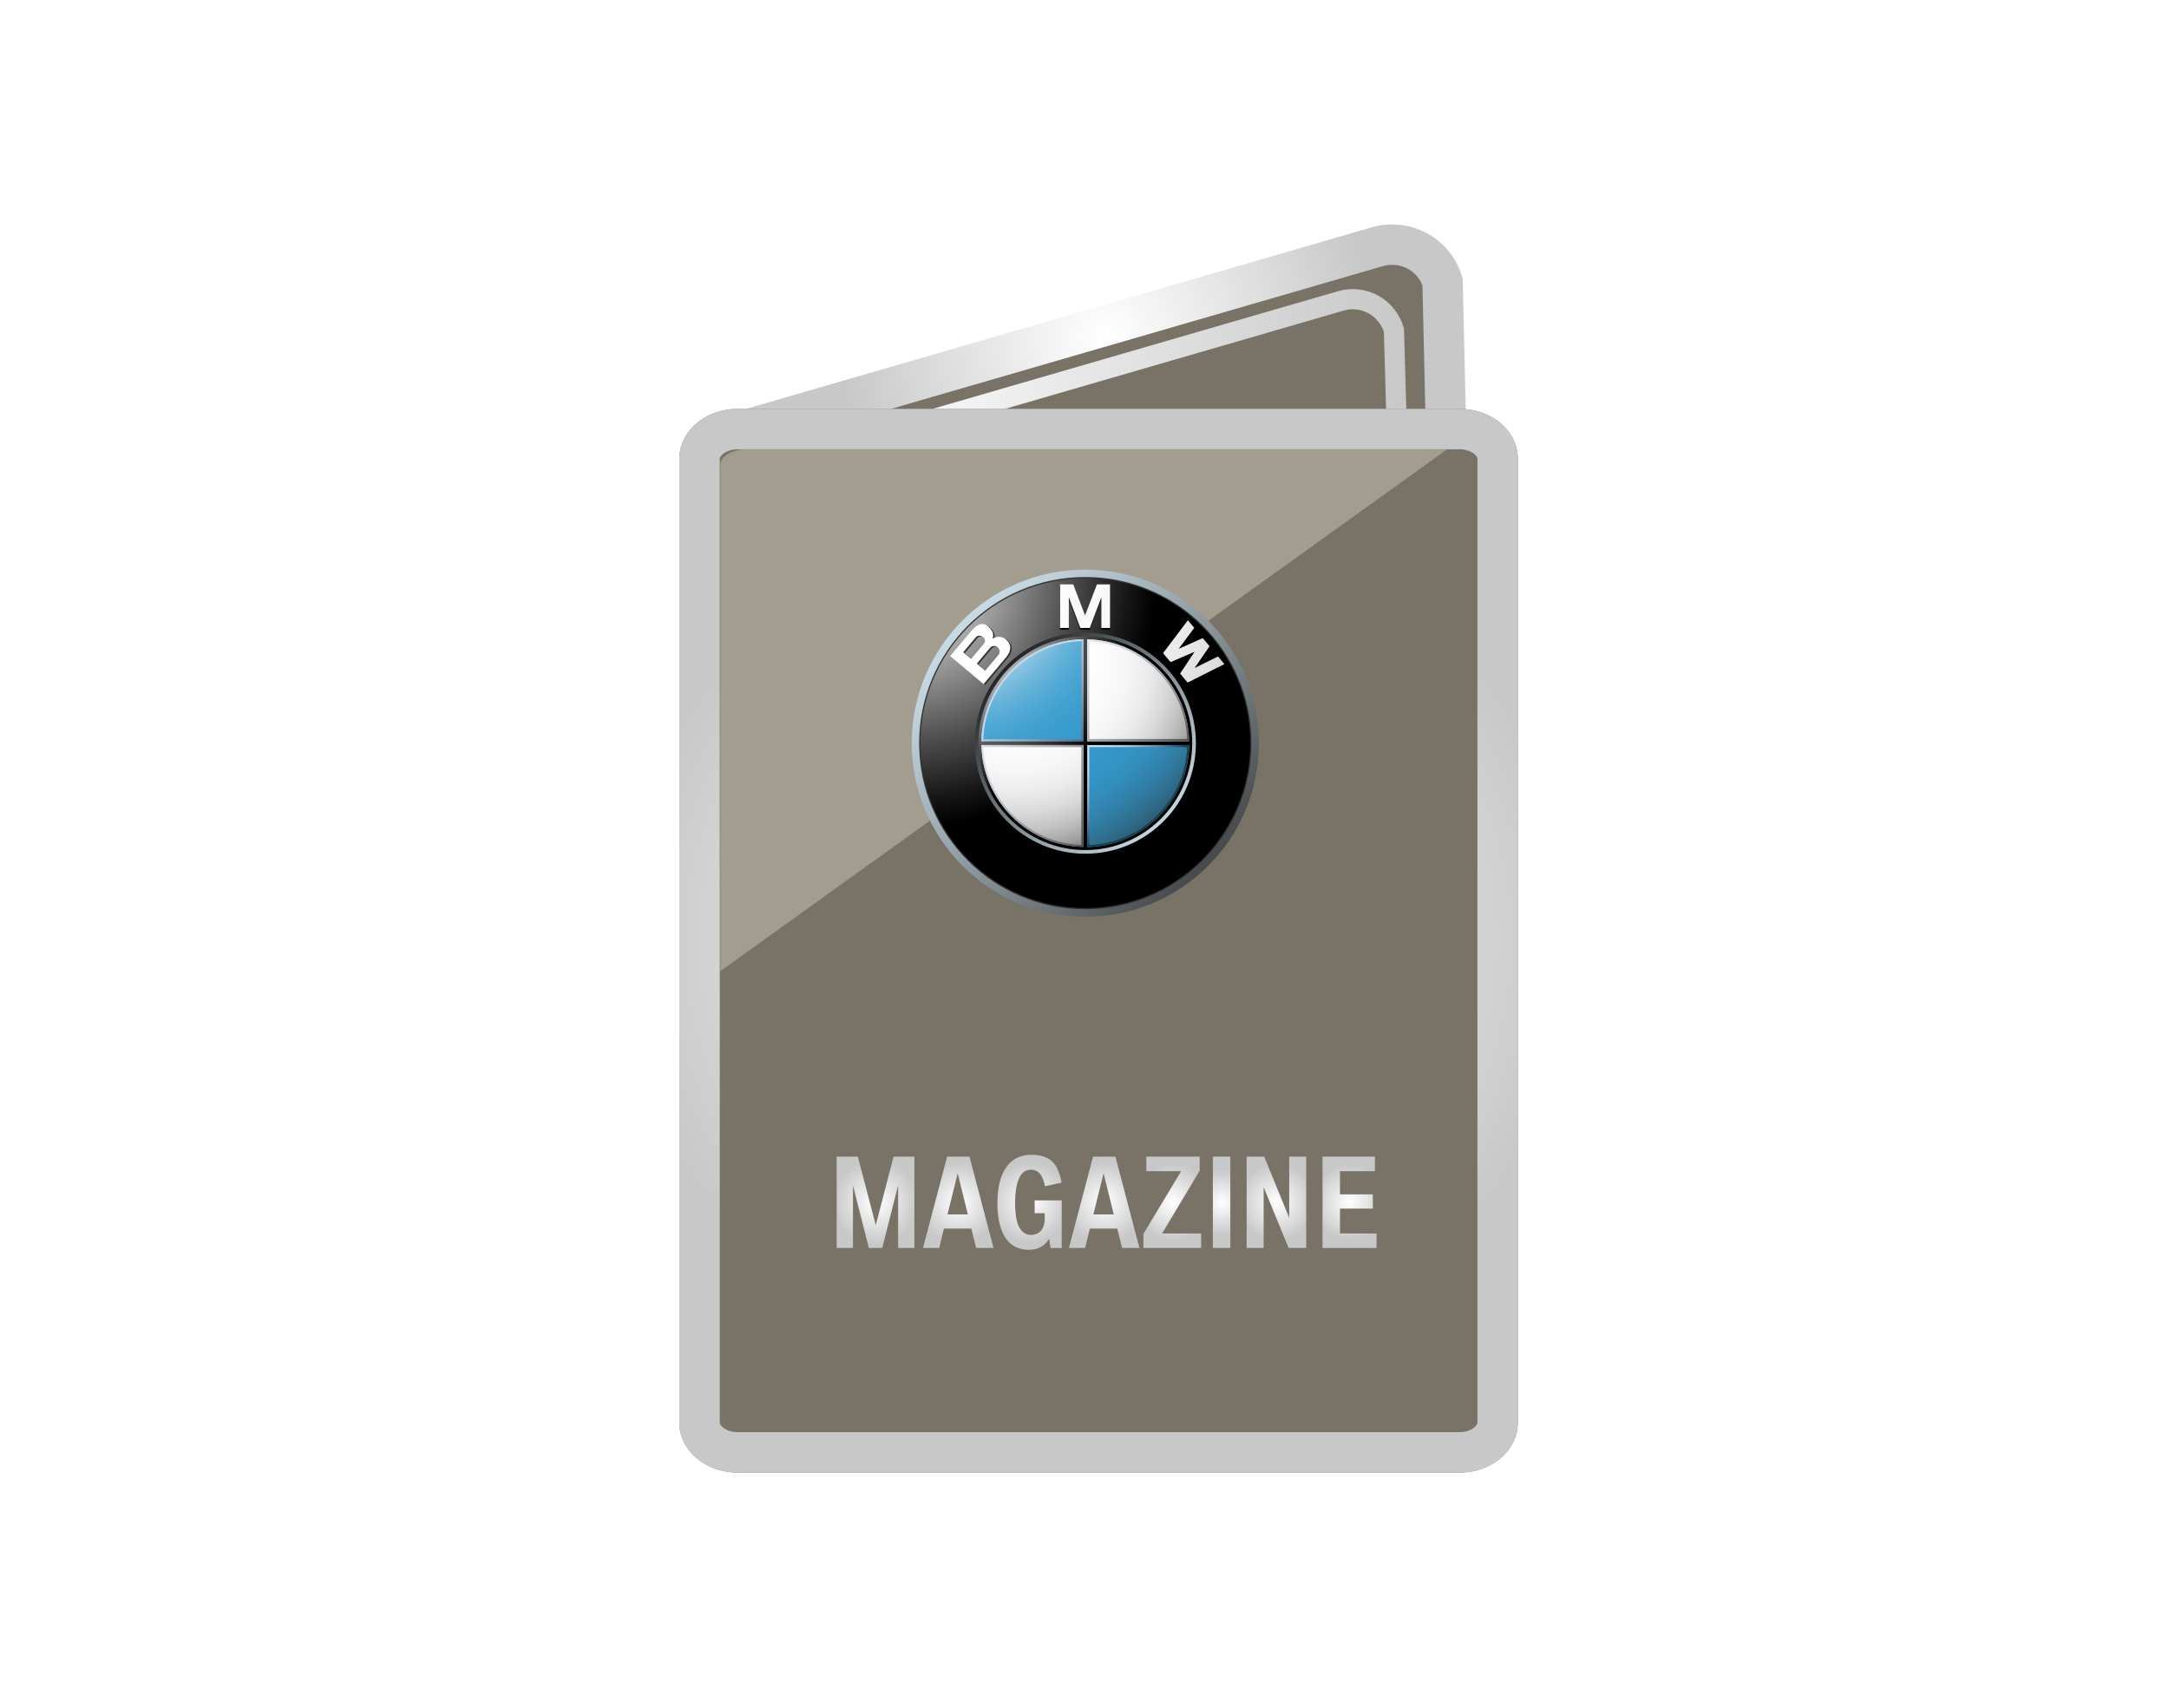 <?xml version="1.0" encoding="utf-8"?>
<!-- Generator: Adobe Illustrator 16.0.0, SVG Export Plug-In . SVG Version: 6.00 Build 0)  -->
<!DOCTYPE svg PUBLIC "-//W3C//DTD SVG 1.1//EN" "http://www.w3.org/Graphics/SVG/1.1/DTD/svg11.dtd">
<svg version="1.1" id="Layer_1" xmlns="http://www.w3.org/2000/svg" xmlns:xlink="http://www.w3.org/1999/xlink" x="0px" y="0px"
	 width="107.354px" height="84.559px" viewBox="0 0 107.354 84.559" enable-background="new 0 0 107.354 84.559"
	 xml:space="preserve">
<radialGradient id="SVGID_1_" cx="54.737" cy="16.639" r="13.2" gradientUnits="userSpaceOnUse">
	<stop  offset="0" style="stop-color:#FFFFFF"/>
	<stop  offset="1" style="stop-color:#C8C8C8"/>
</radialGradient>
<path fill="#787366" stroke="url(#SVGID_1_)" stroke-width="2" stroke-miterlimit="10" d="M71.567,21.241L71.4,13.964
	c-0.396-1.369-1.847-2.151-3.237-1.748l-30.978,8.99"/>
<linearGradient id="SVGID_2_" gradientUnits="userSpaceOnUse" x1="38.305" y1="18.721" x2="67.309" y2="18.721" gradientTransform="matrix(0.979 0.006 0.006 0.998 3.596 -0.531)">
	<stop  offset="0" style="stop-color:#FFFFFF"/>
	<stop  offset="1" style="stop-color:#C8C8C8"/>
</linearGradient>
<path fill="#787366" stroke="url(#SVGID_2_)" stroke-miterlimit="10" d="M69.164,22.344l-0.171-5.995
	c-0.327-1.129-1.503-1.781-2.624-1.455l-24.986,7.251"/>
<g>
	<path fill="#787366" d="M75.125,70.43c0,1.362-1.289,2.467-2.878,2.467H36.503c-1.589,0-2.878-1.104-2.878-2.467V22.708
		c0-1.362,1.289-2.466,2.878-2.466h35.744c1.589,0,2.878,1.104,2.878,2.466V70.43z"/>
	
		<radialGradient id="SVGID_3_" cx="54.375" cy="46.569" r="23.704" gradientTransform="matrix(1 0 0 0.933 0 3.139)" gradientUnits="userSpaceOnUse">
		<stop  offset="0" style="stop-color:#FFFFFF"/>
		<stop  offset="1" style="stop-color:#C8C8C8"/>
	</radialGradient>
	<path fill="url(#SVGID_3_)" d="M72.247,22.241c0.536,0,0.878,0.306,0.878,0.466V70.43c0,0.16-0.342,0.467-0.878,0.467H36.503
		c-0.536,0-0.878-0.307-0.878-0.467V22.708c0-0.16,0.342-0.466,0.878-0.466H72.247 M72.247,20.241H36.503
		c-1.589,0-2.878,1.104-2.878,2.466V70.43c0,1.362,1.289,2.467,2.878,2.467h35.744c1.589,0,2.878-1.104,2.878-2.467V22.708
		C75.125,21.346,73.836,20.241,72.247,20.241L72.247,20.241z"/>
</g>
<path opacity="0.6" fill="#C0B9AB" enable-background="new    " d="M35.653,48.076V23.002c0-0.434,0.654-0.787,1.464-0.787h34.547"
	/>
<g>
	
		<linearGradient id="SVGID_4_" gradientUnits="userSpaceOnUse" x1="52.228" y1="81.343" x2="70.459" y2="63.726" gradientTransform="matrix(1 0 0 -1 -8.36 108.614)">
		<stop  offset="0" style="stop-color:#DFF4FF"/>
		<stop  offset="0.098" style="stop-color:#D6EAF5"/>
		<stop  offset="0.268" style="stop-color:#BFD0D9"/>
		<stop  offset="0.488" style="stop-color:#98A5AC"/>
		<stop  offset="0.747" style="stop-color:#646B6E"/>
		<stop  offset="1" style="stop-color:#2B2B2B"/>
	</linearGradient>
	<path fill="url(#SVGID_4_)" d="M53.718,28.197c-4.745,0-8.593,3.847-8.593,8.592c0,4.747,3.848,8.592,8.593,8.592
		s8.592-3.846,8.592-8.592C62.31,32.044,58.463,28.197,53.718,28.197z M53.718,44.951c-4.509,0-8.163-3.654-8.163-8.163
		c0-4.508,3.654-8.162,8.163-8.162c4.508,0,8.163,3.654,8.163,8.162C61.881,41.297,58.226,44.951,53.718,44.951z"/>
	<path fill="#333333" d="M61.943,36.789c0,4.542-3.683,8.225-8.225,8.225s-8.225-3.684-8.225-8.225c0-4.542,3.683-8.224,8.225-8.224
		S61.943,32.247,61.943,36.789z"/>
	
		<radialGradient id="SVGID_5_" cx="53.378" cy="79.848" r="12.209" gradientTransform="matrix(1 0 0 -1 -8.36 108.614)" gradientUnits="userSpaceOnUse">
		<stop  offset="0" style="stop-color:#FFFFFF"/>
		<stop  offset="0.306" style="stop-color:#A8A8A8"/>
		<stop  offset="0.646" style="stop-color:#4F4F4F"/>
		<stop  offset="0.885" style="stop-color:#161616"/>
		<stop  offset="1" style="stop-color:#000000"/>
	</radialGradient>
	<path fill="url(#SVGID_5_)" d="M61.881,36.789c0,4.508-3.655,8.163-8.163,8.163c-4.509,0-8.163-3.654-8.163-8.163
		c0-4.508,3.654-8.162,8.163-8.162C58.226,28.627,61.881,32.281,61.881,36.789z"/>
	
		<linearGradient id="SVGID_6_" gradientUnits="userSpaceOnUse" x1="374.978" y1="-309.509" x2="386.59" y2="-320.73" gradientTransform="matrix(-1 0 0 1 434.969 352.36)">
		<stop  offset="0" style="stop-color:#DFF4FF"/>
		<stop  offset="0.086" style="stop-color:#D6EAF5"/>
		<stop  offset="0.233" style="stop-color:#BED0D9"/>
		<stop  offset="0.424" style="stop-color:#96A4AC"/>
		<stop  offset="0.652" style="stop-color:#5F686D"/>
		<stop  offset="0.907" style="stop-color:#1A1D1E"/>
		<stop  offset="1" style="stop-color:#000000"/>
	</linearGradient>
	<path fill="url(#SVGID_6_)" d="M59.191,36.789c0,3.022-2.45,5.473-5.473,5.473s-5.473-2.451-5.473-5.473
		c0-3.022,2.45-5.472,5.473-5.472S59.191,33.766,59.191,36.789z"/>
	<polygon points="53.937,31.169 54.506,29.662 54.506,31.169 54.937,31.169 54.937,29.011 54.288,29.011 53.698,30.556 
		53.703,30.556 53.114,29.011 52.465,29.011 52.465,31.169 52.897,31.169 52.897,29.662 53.465,31.169 	"/>
	<polygon points="59.863,32.136 59.124,33.212 60.283,32.642 60.598,33.019 58.774,33.934 58.406,33.489 59.113,32.423 
		59.109,32.418 57.932,32.921 57.56,32.477 58.789,30.849 59.104,31.226 58.334,32.263 59.526,31.732 	"/>
	<path fill="#333333" d="M49.897,31.724c-0.175-0.169-0.442-0.22-0.694-0.063c0.048-0.125,0.028-0.252,0.003-0.322
		c-0.108-0.197-0.146-0.223-0.235-0.298c-0.29-0.242-0.595-0.035-0.812,0.225l-1.054,1.255l1.655,1.389l1.11-1.323
		C50.124,32.283,50.163,31.983,49.897,31.724z M47.755,32.33l0.632-0.754c0.074-0.088,0.239-0.084,0.346,0.006
		c0.117,0.098,0.117,0.237,0.039,0.331l-0.626,0.745L47.755,32.33z M49.5,32.455l-0.66,0.786l-0.413-0.348l0.664-0.792
		c0.076-0.089,0.243-0.115,0.356-0.021C49.574,32.188,49.587,32.35,49.5,32.455z"/>
	
		<radialGradient id="SVGID_7_" cx="51.185" cy="81.092" r="29.335" gradientTransform="matrix(1 0 0 -1 -8.36 108.614)" gradientUnits="userSpaceOnUse">
		<stop  offset="0" style="stop-color:#FFFFFF"/>
		<stop  offset="0.31" style="stop-color:#FDFDFD"/>
		<stop  offset="0.451" style="stop-color:#F6F6F6"/>
		<stop  offset="0.557" style="stop-color:#E9E9E9"/>
		<stop  offset="0.646" style="stop-color:#D7D7D7"/>
		<stop  offset="0.724" style="stop-color:#BFBFBF"/>
		<stop  offset="0.794" style="stop-color:#A2A2A2"/>
		<stop  offset="0.859" style="stop-color:#808080"/>
		<stop  offset="0.92" style="stop-color:#575757"/>
		<stop  offset="0.975" style="stop-color:#2B2B2B"/>
		<stop  offset="1" style="stop-color:#141414"/>
	</radialGradient>
	<polygon fill="url(#SVGID_7_)" points="53.942,31.086 54.51,29.579 54.51,31.086 54.942,31.086 54.942,28.927 54.293,28.927 
		53.702,30.472 53.708,30.472 53.118,28.927 52.469,28.927 52.469,31.086 52.901,31.086 52.901,29.579 53.47,31.086 	"/>
	
		<radialGradient id="SVGID_8_" cx="51.187" cy="81.09" r="29.332" gradientTransform="matrix(1 0 0 -1 -8.36 108.614)" gradientUnits="userSpaceOnUse">
		<stop  offset="0" style="stop-color:#FFFFFF"/>
		<stop  offset="0.31" style="stop-color:#FDFDFD"/>
		<stop  offset="0.451" style="stop-color:#F6F6F6"/>
		<stop  offset="0.557" style="stop-color:#E9E9E9"/>
		<stop  offset="0.646" style="stop-color:#D7D7D7"/>
		<stop  offset="0.724" style="stop-color:#BFBFBF"/>
		<stop  offset="0.794" style="stop-color:#A2A2A2"/>
		<stop  offset="0.859" style="stop-color:#808080"/>
		<stop  offset="0.92" style="stop-color:#575757"/>
		<stop  offset="0.975" style="stop-color:#2B2B2B"/>
		<stop  offset="1" style="stop-color:#141414"/>
	</radialGradient>
	<polygon fill="url(#SVGID_8_)" points="59.866,31.992 59.129,33.067 60.287,32.497 60.602,32.875 58.779,33.79 58.41,33.344 
		59.116,32.278 59.113,32.272 57.937,32.776 57.565,32.333 58.794,30.705 59.109,31.082 58.338,32.119 59.53,31.587 	"/>
	
		<radialGradient id="SVGID_9_" cx="51.181" cy="81.099" r="29.364" gradientTransform="matrix(1 0 0 -1 -8.36 108.614)" gradientUnits="userSpaceOnUse">
		<stop  offset="0" style="stop-color:#FFFFFF"/>
		<stop  offset="0.31" style="stop-color:#FDFDFD"/>
		<stop  offset="0.451" style="stop-color:#F6F6F6"/>
		<stop  offset="0.557" style="stop-color:#E9E9E9"/>
		<stop  offset="0.646" style="stop-color:#D7D7D7"/>
		<stop  offset="0.724" style="stop-color:#BFBFBF"/>
		<stop  offset="0.794" style="stop-color:#A2A2A2"/>
		<stop  offset="0.859" style="stop-color:#808080"/>
		<stop  offset="0.92" style="stop-color:#575757"/>
		<stop  offset="0.975" style="stop-color:#2B2B2B"/>
		<stop  offset="1" style="stop-color:#141414"/>
	</radialGradient>
	<path fill="url(#SVGID_9_)" d="M49.819,31.681c-0.173-0.168-0.441-0.22-0.693-0.063c0.048-0.124,0.028-0.252,0.003-0.321
		c-0.109-0.198-0.146-0.223-0.236-0.298c-0.289-0.243-0.594-0.036-0.812,0.224l-1.054,1.255l1.655,1.389l1.111-1.323
		C50.046,32.241,50.086,31.941,49.819,31.681z M47.677,32.287l0.633-0.753c0.073-0.088,0.239-0.084,0.346,0.005
		c0.117,0.099,0.117,0.237,0.038,0.331l-0.625,0.745L47.677,32.287z M49.423,32.412l-0.659,0.786l-0.414-0.347l0.665-0.792
		c0.075-0.09,0.242-0.116,0.354-0.021C49.497,32.145,49.51,32.308,49.423,32.412z"/>
	
		<radialGradient id="SVGID_10_" cx="56.439" cy="77.026" r="7.913" gradientTransform="matrix(1 0 0 -1 -8.36 108.614)" gradientUnits="userSpaceOnUse">
		<stop  offset="0" style="stop-color:#E6E6E6"/>
		<stop  offset="0.104" style="stop-color:#D6D6D6"/>
		<stop  offset="0.307" style="stop-color:#ADADAD"/>
		<stop  offset="0.588" style="stop-color:#6C6C6C"/>
		<stop  offset="0.933" style="stop-color:#121212"/>
		<stop  offset="1" style="stop-color:#000000"/>
	</radialGradient>
	<path fill="url(#SVGID_10_)" d="M48.427,36.79c0-2.922,2.369-5.291,5.291-5.291s5.29,2.369,5.29,5.291
		c0,2.921-2.368,5.291-5.29,5.291S48.427,39.711,48.427,36.79z"/>
	
		<radialGradient id="SVGID_11_" cx="58.604" cy="75.961" r="11.507" gradientTransform="matrix(1 0 0 -1 -8.36 108.614)" gradientUnits="userSpaceOnUse">
		<stop  offset="0" style="stop-color:#FFFFFF"/>
		<stop  offset="0.344" style="stop-color:#FDFDFD"/>
		<stop  offset="0.481" style="stop-color:#F6F6F6"/>
		<stop  offset="0.582" style="stop-color:#EAEAEA"/>
		<stop  offset="0.665" style="stop-color:#D8D8D8"/>
		<stop  offset="0.737" style="stop-color:#C2C2C2"/>
		<stop  offset="0.802" style="stop-color:#A6A6A6"/>
		<stop  offset="0.86" style="stop-color:#848484"/>
		<stop  offset="0.913" style="stop-color:#5F5F5F"/>
		<stop  offset="0.949" style="stop-color:#404040"/>
		<stop  offset="0.957" style="stop-color:#404040"/>
		<stop  offset="1" style="stop-color:#404040"/>
		<stop  offset="1" style="stop-color:#000000"/>
	</radialGradient>
	<path fill="url(#SVGID_11_)" d="M48.579,36.79c0-2.838,2.301-5.139,5.139-5.139s5.139,2.301,5.139,5.139
		c0,2.837-2.301,5.138-5.139,5.138S48.579,39.627,48.579,36.79z"/>
	
		<radialGradient id="SVGID_12_" cx="55.225" cy="80.323" r="20.379" gradientTransform="matrix(1 0 0 -1 -8.36 108.614)" gradientUnits="userSpaceOnUse">
		<stop  offset="0.169" style="stop-color:#FFFFFF"/>
		<stop  offset="0.196" style="stop-color:#E0EFF7"/>
		<stop  offset="0.241" style="stop-color:#B2D9EC"/>
		<stop  offset="0.287" style="stop-color:#8BC5E2"/>
		<stop  offset="0.335" style="stop-color:#6BB5DA"/>
		<stop  offset="0.384" style="stop-color:#52A9D4"/>
		<stop  offset="0.436" style="stop-color:#41A0CF"/>
		<stop  offset="0.491" style="stop-color:#369BCD"/>
		<stop  offset="0.556" style="stop-color:#3399CC"/>
		<stop  offset="0.606" style="stop-color:#3396C8"/>
		<stop  offset="0.655" style="stop-color:#328EBC"/>
		<stop  offset="0.705" style="stop-color:#3180A8"/>
		<stop  offset="0.754" style="stop-color:#2F6D8C"/>
		<stop  offset="0.803" style="stop-color:#2D5468"/>
		<stop  offset="0.851" style="stop-color:#2A373D"/>
		<stop  offset="0.871" style="stop-color:#292929"/>
	</radialGradient>
	<path fill="url(#SVGID_12_)" d="M48.572,36.79h5.146v-5.146C50.875,31.643,48.572,33.947,48.572,36.79z"/>
	
		<radialGradient id="SVGID_13_" cx="55.225" cy="80.323" r="20.378" gradientTransform="matrix(1 0 0 -1 -8.36 108.614)" gradientUnits="userSpaceOnUse">
		<stop  offset="0.169" style="stop-color:#FFFFFF"/>
		<stop  offset="0.196" style="stop-color:#E0EFF7"/>
		<stop  offset="0.241" style="stop-color:#B2D9EC"/>
		<stop  offset="0.287" style="stop-color:#8BC5E2"/>
		<stop  offset="0.335" style="stop-color:#6BB5DA"/>
		<stop  offset="0.384" style="stop-color:#52A9D4"/>
		<stop  offset="0.436" style="stop-color:#41A0CF"/>
		<stop  offset="0.491" style="stop-color:#369BCD"/>
		<stop  offset="0.556" style="stop-color:#3399CC"/>
		<stop  offset="0.606" style="stop-color:#3396C8"/>
		<stop  offset="0.655" style="stop-color:#328EBC"/>
		<stop  offset="0.705" style="stop-color:#3180A8"/>
		<stop  offset="0.754" style="stop-color:#2F6D8C"/>
		<stop  offset="0.803" style="stop-color:#2D5468"/>
		<stop  offset="0.851" style="stop-color:#2A373D"/>
		<stop  offset="0.871" style="stop-color:#292929"/>
	</radialGradient>
	<path fill="url(#SVGID_13_)" d="M53.718,36.79v5.146c2.842,0,5.146-2.305,5.146-5.146H53.718L53.718,36.79z"/>
	
		<radialGradient id="SVGID_14_" cx="56.547" cy="76.926" r="7.761" gradientTransform="matrix(1 0 0 -1 -8.36 108.614)" gradientUnits="userSpaceOnUse">
		<stop  offset="0" style="stop-color:#E6E6E6"/>
		<stop  offset="0.104" style="stop-color:#D6D6D6"/>
		<stop  offset="0.307" style="stop-color:#ADADAD"/>
		<stop  offset="0.588" style="stop-color:#6C6C6C"/>
		<stop  offset="0.933" style="stop-color:#121212"/>
		<stop  offset="1" style="stop-color:#000000"/>
	</radialGradient>
	<polygon fill="url(#SVGID_14_)" points="58.906,36.698 53.809,36.698 53.809,31.6 53.626,31.6 53.626,36.698 48.529,36.698 
		48.529,36.881 53.626,36.881 53.626,41.979 53.809,41.979 53.809,36.881 58.906,36.881 	"/>
	
		<linearGradient id="SVGID_15_" gradientUnits="userSpaceOnUse" x1="61.061" y1="78.865" x2="68.629" y2="71.551" gradientTransform="matrix(1 0 0 -1 -8.36 108.614)">
		<stop  offset="0" style="stop-color:#F0F4FF"/>
		<stop  offset="0.109" style="stop-color:#EBEFF9"/>
		<stop  offset="0.247" style="stop-color:#DCE0EA"/>
		<stop  offset="0.403" style="stop-color:#C4C7CF"/>
		<stop  offset="0.57" style="stop-color:#A2A4AB"/>
		<stop  offset="0.747" style="stop-color:#76777C"/>
		<stop  offset="0.929" style="stop-color:#414243"/>
		<stop  offset="1" style="stop-color:#2B2B2B"/>
	</linearGradient>
	<path fill="url(#SVGID_15_)" d="M53.809,31.745c2.715,0.048,4.905,2.238,4.954,4.953h0.091c-0.048-2.765-2.279-4.996-5.045-5.045
		V31.745L53.809,31.745z"/>
	<path fill="#C2D7E8" d="M48.664,36.697c0.048-2.718,2.241-4.911,4.96-4.96v-0.092c-2.77,0.049-5.003,2.283-5.052,5.052H48.664
		L48.664,36.697z"/>
	
		<linearGradient id="SVGID_16_" gradientUnits="userSpaceOnUse" x1="54.917" y1="72.69" x2="62.486" y2="65.375" gradientTransform="matrix(1 0 0 -1 -8.36 108.614)">
		<stop  offset="0" style="stop-color:#F0F4FF"/>
		<stop  offset="0.109" style="stop-color:#EBEFF9"/>
		<stop  offset="0.247" style="stop-color:#DCE0EA"/>
		<stop  offset="0.403" style="stop-color:#C4C7CF"/>
		<stop  offset="0.57" style="stop-color:#A2A4AB"/>
		<stop  offset="0.747" style="stop-color:#76777C"/>
		<stop  offset="0.929" style="stop-color:#414243"/>
		<stop  offset="1" style="stop-color:#2B2B2B"/>
	</linearGradient>
	<path fill="url(#SVGID_16_)" d="M53.626,41.834c-2.715-0.049-4.905-2.238-4.953-4.954h-0.092c0.049,2.764,2.28,4.997,5.045,5.045
		V41.834L53.626,41.834z"/>
	<path fill="#12404F" d="M58.763,36.881c-0.049,2.715-2.239,4.905-4.954,4.954v0.092c2.766-0.049,4.997-2.281,5.045-5.045H58.763z"
		/>
	
		<linearGradient id="SVGID_17_" gradientUnits="userSpaceOnUse" x1="58.579" y1="75.297" x2="62.504" y2="71.505" gradientTransform="matrix(1 0 0 -1 -8.36 108.614)">
		<stop  offset="0" style="stop-color:#C2D7E8"/>
		<stop  offset="0.134" style="stop-color:#BACFE1"/>
		<stop  offset="0.343" style="stop-color:#A4BACD"/>
		<stop  offset="0.6" style="stop-color:#8098AC"/>
		<stop  offset="0.894" style="stop-color:#4E697F"/>
		<stop  offset="1" style="stop-color:#3A566D"/>
	</linearGradient>
	<polygon fill="url(#SVGID_17_)" points="53.529,31.645 53.529,36.597 48.577,36.597 48.577,36.696 53.529,36.696 53.626,36.696 
		53.626,36.597 53.626,31.645 	"/>
	
		<linearGradient id="SVGID_18_" gradientUnits="userSpaceOnUse" x1="56.614" y1="74.367" x2="64.105" y2="67.128" gradientTransform="matrix(1 0 0 -1 -8.36 108.614)">
		<stop  offset="0" style="stop-color:#F0F4FF"/>
		<stop  offset="0.097" style="stop-color:#E8EBF6"/>
		<stop  offset="0.257" style="stop-color:#D1D4DD"/>
		<stop  offset="0.459" style="stop-color:#ABAEB5"/>
		<stop  offset="0.695" style="stop-color:#78797D"/>
		<stop  offset="0.958" style="stop-color:#363637"/>
		<stop  offset="1" style="stop-color:#2B2B2B"/>
	</linearGradient>
	<polygon fill="url(#SVGID_18_)" points="53.521,41.877 53.521,36.985 48.618,36.985 48.618,36.888 53.521,36.888 53.617,36.888 
		53.617,36.985 53.617,41.877 	"/>
	
		<linearGradient id="SVGID_19_" gradientUnits="userSpaceOnUse" x1="62.136" y1="71.682" x2="64.764" y2="69.142" gradientTransform="matrix(1 0 0 -1 -8.36 108.614)">
		<stop  offset="0" style="stop-color:#D9DEF0"/>
		<stop  offset="0.123" style="stop-color:#D4DAEC"/>
		<stop  offset="0.263" style="stop-color:#C7CFE2"/>
		<stop  offset="0.411" style="stop-color:#B0BCD1"/>
		<stop  offset="0.566" style="stop-color:#90A1B8"/>
		<stop  offset="0.725" style="stop-color:#677F99"/>
		<stop  offset="0.885" style="stop-color:#355674"/>
		<stop  offset="0.972" style="stop-color:#173D5D"/>
	</linearGradient>
	<polygon fill="url(#SVGID_19_)" points="53.913,41.877 53.913,36.985 58.806,36.985 58.806,36.888 53.913,36.888 53.818,36.888 
		53.818,36.985 53.818,41.877 	"/>
	
		<linearGradient id="SVGID_20_" gradientUnits="userSpaceOnUse" x1="59.447" y1="77.117" x2="66.932" y2="69.884" gradientTransform="matrix(1 0 0 -1 -8.36 108.614)">
		<stop  offset="0" style="stop-color:#F0F4FF"/>
		<stop  offset="0.109" style="stop-color:#EBEFF9"/>
		<stop  offset="0.247" style="stop-color:#DCE0EA"/>
		<stop  offset="0.403" style="stop-color:#C4C7CF"/>
		<stop  offset="0.57" style="stop-color:#A2A4AB"/>
		<stop  offset="0.747" style="stop-color:#76777C"/>
		<stop  offset="0.929" style="stop-color:#414243"/>
		<stop  offset="1" style="stop-color:#2B2B2B"/>
	</linearGradient>
	<polygon fill="url(#SVGID_20_)" points="53.913,31.689 53.913,36.582 58.806,36.582 58.806,36.678 53.913,36.678 53.818,36.678 
		53.818,36.582 53.818,31.689 	"/>
</g>
<g>
	<radialGradient id="SVGID_21_" cx="43.335" cy="59.518" r="2.099" gradientUnits="userSpaceOnUse">
		<stop  offset="0" style="stop-color:#FFFFFF"/>
		<stop  offset="1" style="stop-color:#C8C8C8"/>
	</radialGradient>
	<path fill="url(#SVGID_21_)" d="M41.411,61.78v-4.523h1.049l0.885,3.396l0.882-3.396h1.031v4.523h-0.806v-3.103l-0.785,3.103
		h-0.665l-0.785-3.103v3.103H41.411z"/>
	<radialGradient id="SVGID_22_" cx="47.429" cy="59.518" r="2.02" gradientUnits="userSpaceOnUse">
		<stop  offset="0" style="stop-color:#FFFFFF"/>
		<stop  offset="1" style="stop-color:#C8C8C8"/>
	</radialGradient>
	<path fill="url(#SVGID_22_)" d="M45.683,61.78l1.195-4.523h1.107l1.189,4.523h-0.858l-0.24-0.961H46.72l-0.234,0.961H45.683z
		 M46.896,60.118h1.008L47.4,58.082L46.896,60.118z"/>
	<radialGradient id="SVGID_23_" cx="50.956" cy="59.518" r="2.008" gradientUnits="userSpaceOnUse">
		<stop  offset="0" style="stop-color:#FFFFFF"/>
		<stop  offset="1" style="stop-color:#C8C8C8"/>
	</radialGradient>
	<path fill="url(#SVGID_23_)" d="M50.921,61.87c-0.223,0-0.429-0.042-0.618-0.126s-0.354-0.219-0.494-0.404
		s-0.248-0.425-0.326-0.718s-0.117-0.649-0.117-1.069c0-0.393,0.038-0.737,0.114-1.035s0.187-0.547,0.329-0.748
		c0.145-0.199,0.32-0.351,0.529-0.452s0.445-0.152,0.709-0.152c0.299,0,0.554,0.051,0.765,0.152s0.374,0.263,0.491,0.481
		c0.115,0.221,0.195,0.469,0.238,0.746l-0.823,0.176c-0.037-0.197-0.091-0.359-0.159-0.486c-0.07-0.127-0.151-0.214-0.244-0.261
		s-0.188-0.07-0.288-0.07c-0.264,0-0.461,0.143-0.591,0.428s-0.194,0.698-0.194,1.239c0,0.537,0.068,0.932,0.205,1.184
		s0.33,0.378,0.58,0.378c0.094,0,0.182-0.016,0.265-0.047s0.156-0.081,0.217-0.147c0.062-0.068,0.11-0.153,0.146-0.257
		s0.053-0.228,0.053-0.372v-0.252h-0.498v-0.636h1.339v2.358h-0.548l-0.076-0.457c-0.109,0.178-0.247,0.313-0.411,0.407
		C51.346,61.823,51.15,61.87,50.921,61.87z"/>
	<radialGradient id="SVGID_24_" cx="54.651" cy="59.518" r="2.02" gradientUnits="userSpaceOnUse">
		<stop  offset="0" style="stop-color:#FFFFFF"/>
		<stop  offset="1" style="stop-color:#C8C8C8"/>
	</radialGradient>
	<path fill="url(#SVGID_24_)" d="M52.905,61.78l1.195-4.523h1.107l1.189,4.523h-0.858l-0.24-0.961h-1.356l-0.234,0.961H52.905z
		 M54.117,60.118h1.008l-0.504-2.036L54.117,60.118z"/>
	<radialGradient id="SVGID_25_" cx="58.021" cy="59.518" r="1.892" gradientUnits="userSpaceOnUse">
		<stop  offset="0" style="stop-color:#FFFFFF"/>
		<stop  offset="1" style="stop-color:#C8C8C8"/>
	</radialGradient>
	<path fill="url(#SVGID_25_)" d="M56.593,61.78v-0.697l1.866-3.105h-1.723v-0.721h2.643v0.694l-1.86,3.108h1.931v0.721H56.593z"/>
	<radialGradient id="SVGID_26_" cx="60.462" cy="59.518" r="1.628" gradientUnits="userSpaceOnUse">
		<stop  offset="0" style="stop-color:#FFFFFF"/>
		<stop  offset="1" style="stop-color:#C8C8C8"/>
	</radialGradient>
	<path fill="url(#SVGID_26_)" d="M60.03,61.78v-4.523h0.864v4.523H60.03z"/>
	<radialGradient id="SVGID_27_" cx="63.176" cy="59.518" r="1.909" gradientUnits="userSpaceOnUse">
		<stop  offset="0" style="stop-color:#FFFFFF"/>
		<stop  offset="1" style="stop-color:#C8C8C8"/>
	</radialGradient>
	<path fill="url(#SVGID_27_)" d="M61.702,61.78v-4.523h0.87l1.236,3.029v-3.029h0.841v4.523h-0.87l-1.236-3.012v3.012H61.702z"/>
	<radialGradient id="SVGID_28_" cx="66.796" cy="59.518" r="1.858" gradientUnits="userSpaceOnUse">
		<stop  offset="0" style="stop-color:#FFFFFF"/>
		<stop  offset="1" style="stop-color:#C8C8C8"/>
	</radialGradient>
	<path fill="url(#SVGID_28_)" d="M65.458,61.78v-4.523h2.593v0.721h-1.729v1.146h1.626v0.706h-1.626v1.23h1.811v0.721H65.458z"/>
</g>
</svg>
